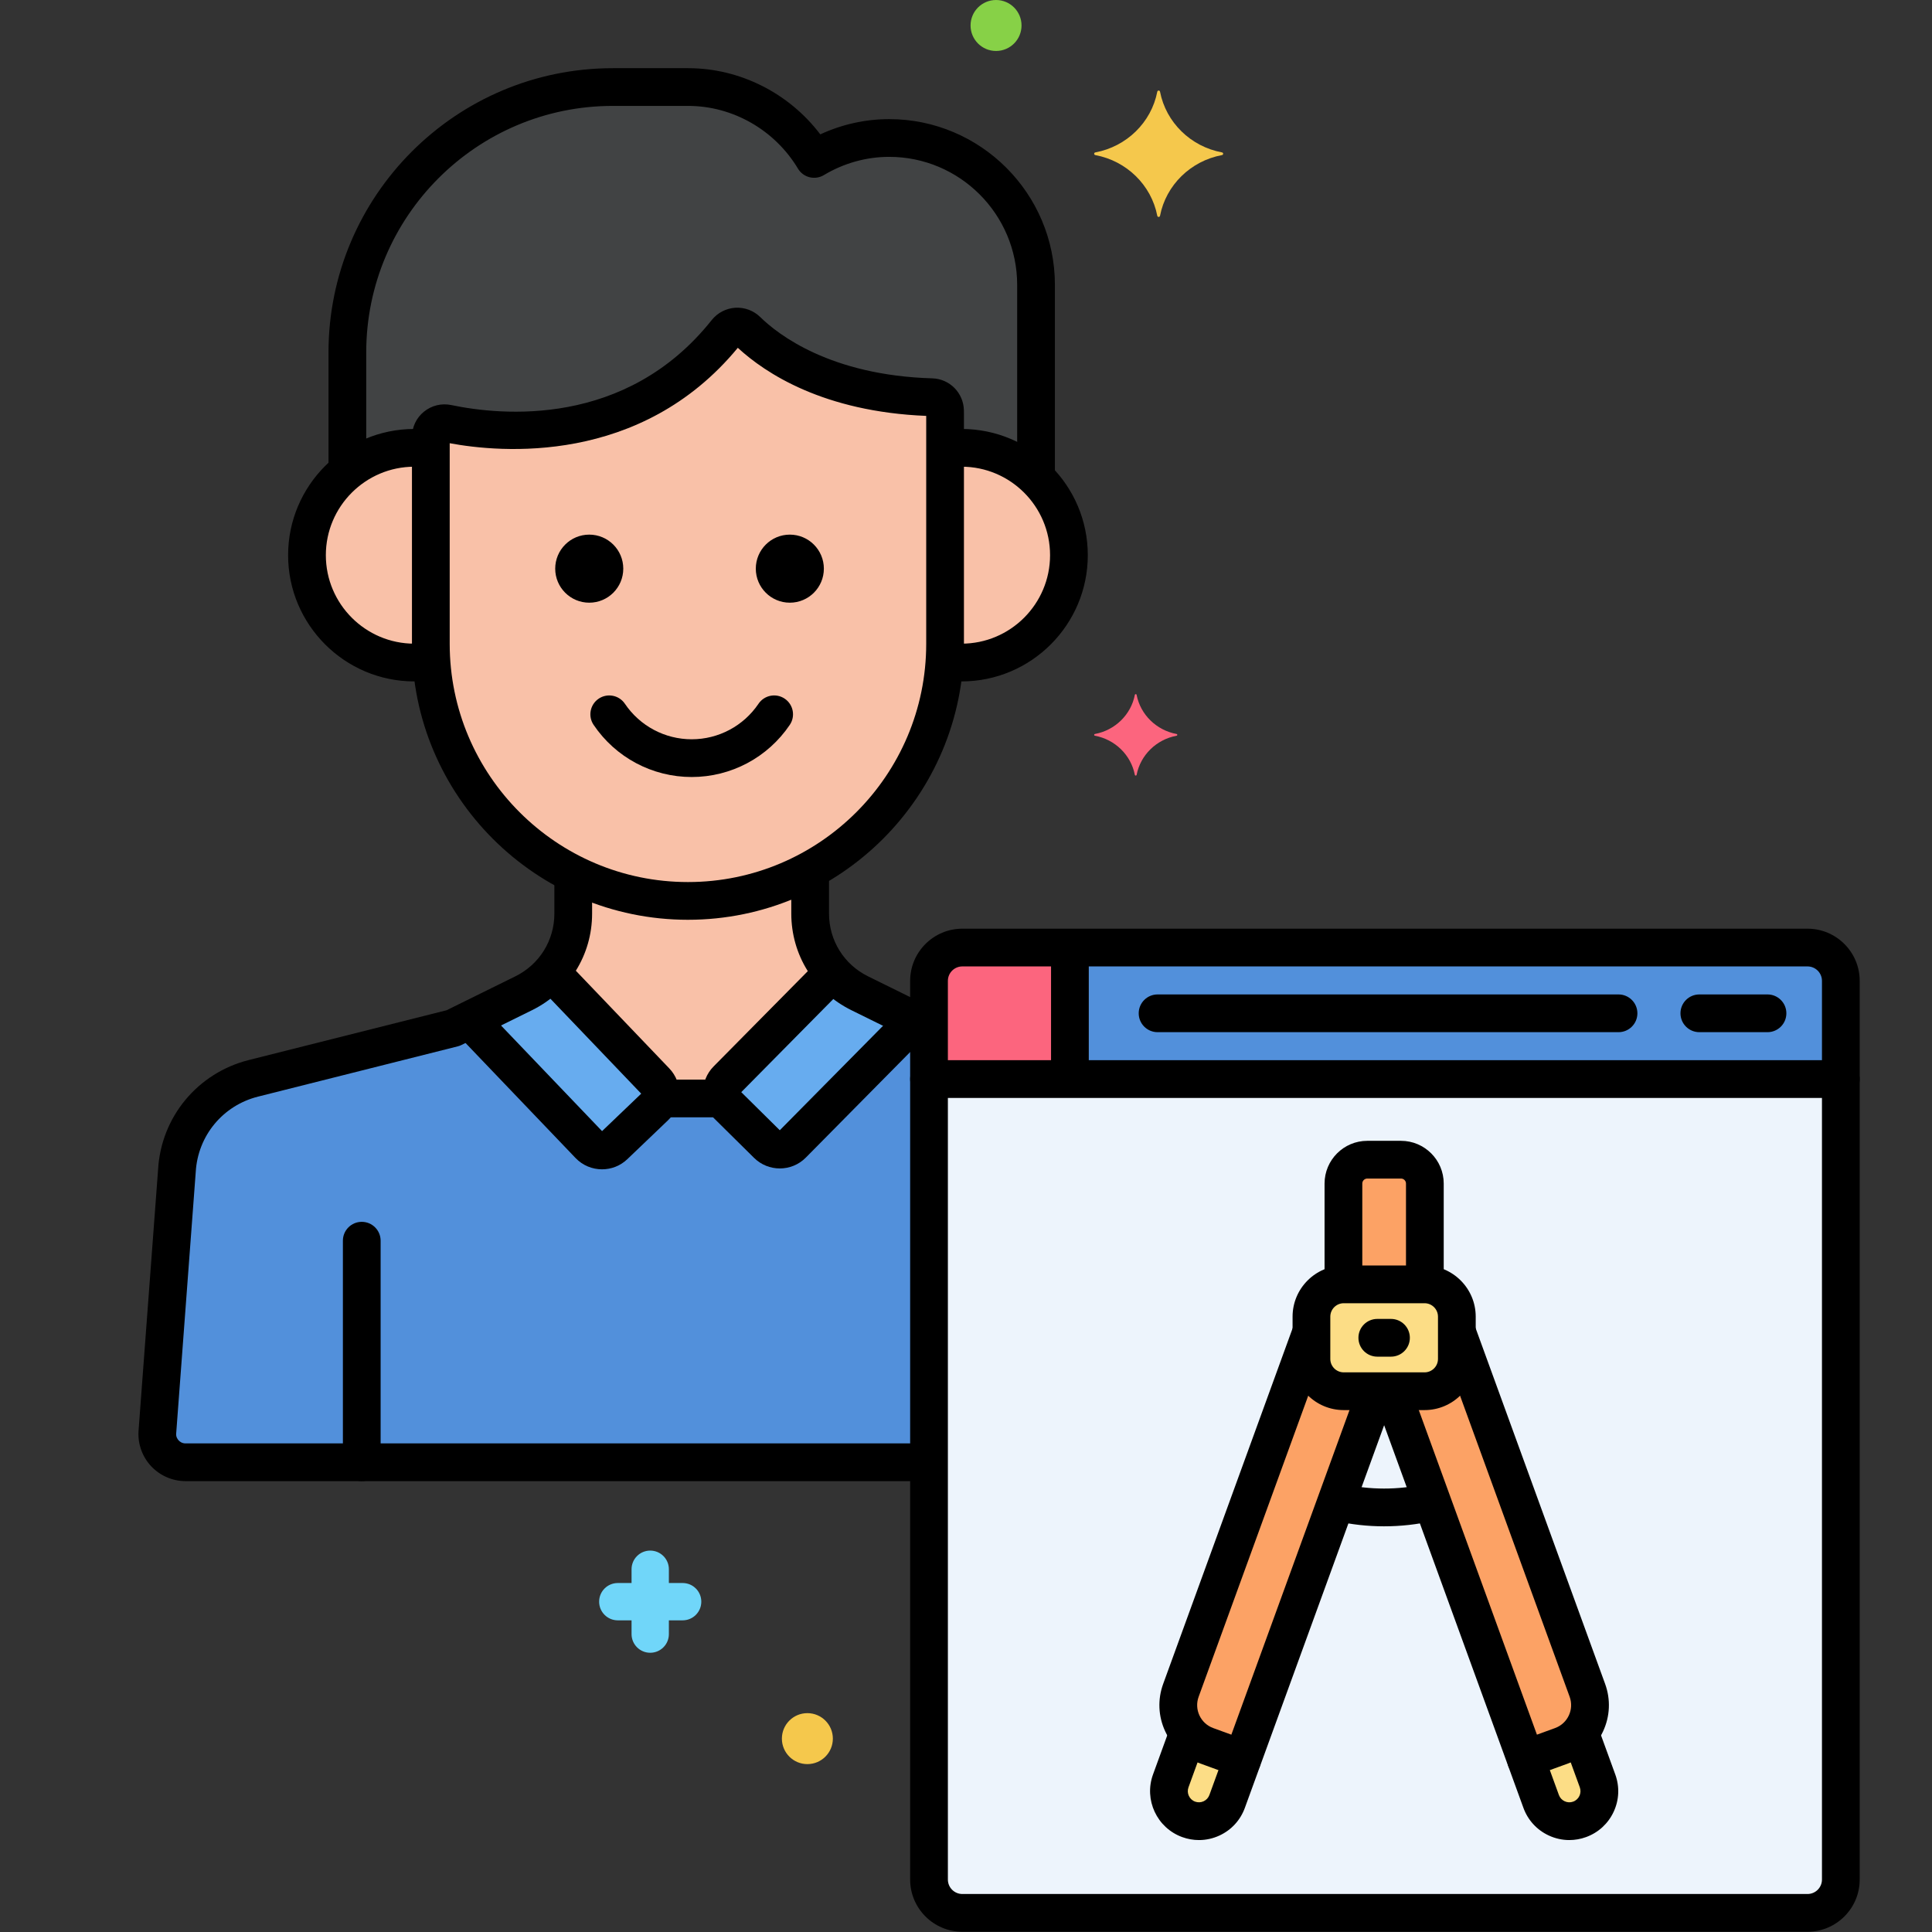 <svg enable-background="new 0 0 256 256" height="512" viewBox="0 0 256 256" width="512" xmlns="http://www.w3.org/2000/svg"><rect x="0" y="0" width="256" height="256" fill="#333333" stroke="none"/><g id="Layer_37"><g><g><g><path d="m123.099 142.981v106.071c0 2.438 1.976 4.414 4.414 4.414h111.993c2.438 0 4.414-1.976 4.414-4.414v-106.071z" fill="#edf4fc"/></g></g><g><g><path d="m188.761 170.183h-10.709c-2.364 0-4.28 1.916-4.28 4.28v5.602c0 2.364 1.916 4.28 4.28 4.28h10.709c2.364 0 4.28-1.916 4.28-4.28v-5.602c-.001-2.364-1.917-4.28-4.28-4.28z" fill="#fcdd86"/></g></g><g><g><path d="m206.913 231.325-4.756 1.731 2.054 5.644c.751 2.063 3.032 3.127 5.095 2.376s3.127-3.032 2.376-5.095l-2.324-6.384c-.627.757-1.453 1.367-2.445 1.728z" fill="#fcdd86"/></g></g><g><g><path d="m159.899 231.325 4.756 1.731-2.054 5.644c-.751 2.063-3.032 3.127-5.095 2.376s-3.127-3.032-2.376-5.095l2.324-6.384c.627.757 1.454 1.367 2.445 1.728z" fill="#fcdd86"/></g></g><g><g><path d="m210.337 223.981-17.297-47.524v3.608c0 2.364-1.916 4.28-4.28 4.28h-4.332l17.729 48.711 4.756-1.731c2.974-1.083 4.507-4.37 3.424-7.344z" fill="#fca265"/></g></g><g><g><path d="m178.052 184.344c-2.364 0-4.28-1.916-4.28-4.28v-3.608l-17.297 47.524c-1.082 2.974.451 6.261 3.424 7.343l4.756 1.731 17.729-48.711h-4.332z" fill="#fca265"/></g></g><g><g><path d="m178.052 170.183h10.709c.014 0 .027.004.041.004v-13.362c0-1.746-1.416-3.162-3.162-3.162h-4.466c-1.746 0-3.162 1.416-3.162 3.162v13.362c.013 0 .026-.004.04-.004z" fill="#fca265"/></g></g><g><g><path d="m123.099 136.14-9.185-4.529c-4.02-1.982-6.565-6.075-6.565-10.557v-5.799c-4.823 2.626-10.341 4.121-16.191 4.121-5.455 0-10.617-1.307-15.201-3.611v5.29c0 4.482-2.545 8.574-6.565 10.557l-9.352 4.611-26.459 6.66c-5.706 1.436-9.815 6.416-10.142 12.291l-2.591 34.638c-.119 2.143 1.586 3.945 3.732 3.945h98.52v-57.617z" fill="#5290db"/></g></g><g><g><path d="m78.074 151.719c.896.936 2.381.969 3.318.074l5.411-5.175c.936-.896.969-2.381.074-3.318l-13.859-14.489c-1.001 1.14-2.216 2.106-3.625 2.801l-7.17 3.535z" fill="#67acef"/></g></g><g><g><path d="m101.678 151.649c.922.911 2.407.902 3.318-.019l16.226-16.415-7.308-3.603c-1.38-.68-2.569-1.623-3.558-2.731l-14.022 14.185c-.911.922-.902 2.408.019 3.319z" fill="#67acef"/></g></g><g><g><g><path d="m86.876 143.3c.594.621.771 1.481.555 2.253h8.383c-.318-.833-.149-1.81.519-2.486l14.022-14.185c-1.892-2.12-3.007-4.882-3.007-7.826v-5.799c-4.823 2.626-10.341 4.121-16.192 4.121-5.455 0-10.617-1.307-15.201-3.611v5.29c0 2.91-1.086 5.645-2.94 7.756z" fill="#f9c1a8"/></g></g></g><g><g><path d="m96.26 43.971c-12.444 15.649-30.801 13.44-36.974 12.149-1.122-.235-2.198.611-2.199 1.757v.023 27.407c0 18.739 15.332 34.07 34.07 34.07 18.739 0 34.07-15.332 34.07-34.07v-30.35c0-.178-.002-.356-.005-.533-.019-.966-.793-1.763-1.759-1.791-14.154-.415-21.611-6.025-24.477-8.834-.781-.767-2.044-.686-2.726.172z" fill="#f9c1a8"/></g></g><g><g><path d="m127.415 59.34c-.744 0-1.473.063-2.186.173v25.793c0 .768-.035 1.529-.086 2.285.742.119 1.497.198 2.272.198 7.856 0 14.225-6.369 14.225-14.225s-6.369-14.224-14.225-14.224z" fill="#f9c1a8"/></g></g><g><g><path d="m57.088 85.306c0-3.53 0-18.775 0-25.793-.713-.111-1.442-.173-2.186-.173-7.856 0-14.225 6.369-14.225 14.225s6.369 14.225 14.225 14.225c.775 0 1.53-.079 2.272-.198 0 0 0 0 0-.001-.051-.757-.086-1.517-.086-2.285z" fill="#f9c1a8"/></g></g><g><g><g><path d="m54.901 59.34c.744 0 1.473.063 2.186.173v-1.614c0-.008 0-.015 0-.023.001-1.146 1.077-1.991 2.199-1.757 6.172 1.292 24.53 3.5 36.974-12.149.682-.857 1.945-.938 2.727-.171 2.866 2.809 10.323 8.419 24.477 8.834.966.028 1.74.825 1.759 1.791.004.177.005.355.005.533v4.557c.713-.11 1.442-.173 2.186-.173 3.835 0 7.308 1.525 9.866 3.991v-25.586c0-10.704-8.758-19.462-19.462-19.462-3.631 0-7.025 1.026-9.942 2.775-3.407-5.686-9.614-9.525-16.69-9.525h-9.994c-19.342 0-35.167 15.825-35.167 35.167v15.758c2.435-1.947 5.517-3.119 8.876-3.119z" fill="#414344"/></g></g></g><g><g><path d="m91.158 121.876c-20.165 0-36.571-16.405-36.571-36.57v-27.407c.001-1.318.581-2.53 1.589-3.349 1.018-.827 2.34-1.147 3.622-.878 6.586 1.379 23.134 3.04 34.505-11.258.766-.963 1.907-1.559 3.131-1.635 1.229-.073 2.426.375 3.303 1.234 2.356 2.309 9.295 7.724 22.8 8.12 2.301.067 4.14 1.93 4.185 4.241.004.19.006.385.006.582v30.35c0 20.165-16.405 36.57-36.57 36.57zm-31.57-63.148v26.579c0 17.408 14.163 31.57 31.57 31.57s31.57-14.163 31.57-31.57v-30.199c-13.602-.553-21.321-5.661-24.964-9.022-12.891 15.624-31.538 13.878-38.176 12.642zm63.135-4.249v.002c0-.001 0-.002 0-.002zm-24.506-8.953c.001.001-.001.001-.002.002.001 0 .001-.001.002-.002zm-1.957-1.555h.01z"/></g></g><g><g><g><path d="m137.28 64.832c-1.381 0-2.5-1.119-2.5-2.5v-24.586c0-9.353-7.609-16.962-16.961-16.962-3.024 0-6.017.836-8.656 2.419-.569.341-1.251.44-1.893.281-.643-.161-1.196-.571-1.537-1.14-3.071-5.126-8.645-8.311-14.545-8.311h-9.994c-18.013 0-32.667 14.655-32.667 32.667v14.757c0 1.381-1.119 2.5-2.5 2.5s-2.5-1.119-2.5-2.5v-14.755c0-20.77 16.897-37.667 37.667-37.667h9.994c6.858 0 13.369 3.31 17.503 8.77 2.869-1.327 5.983-2.02 9.128-2.02 12.109 0 21.961 9.852 21.961 21.962v24.585c0 1.38-1.119 2.5-2.5 2.5z"/></g></g></g><g><g><path d="m91.653 102.958c-5.216 0-10.074-2.583-12.996-6.909-.773-1.145-.472-2.698.672-3.471 1.145-.772 2.698-.471 3.471.672 1.991 2.948 5.3 4.708 8.853 4.708s6.862-1.76 8.854-4.708c.773-1.145 2.327-1.446 3.471-.672 1.144.773 1.445 2.327.672 3.471-2.923 4.326-7.781 6.909-12.997 6.909z"/></g></g><g><g><path d="m122.187 196.257h-97.607c-1.707 0-3.358-.711-4.532-1.951-1.173-1.24-1.791-2.929-1.696-4.633l2.594-34.686c.387-6.958 5.221-12.815 12.025-14.528l26.202-6.595 9.114-4.494c3.189-1.572 5.17-4.758 5.17-8.314v-4.617c0-1.381 1.119-2.5 2.5-2.5s2.5 1.119 2.5 2.5v4.617c0 5.474-3.05 10.378-7.959 12.799l-9.352 4.611c-.158.078-.324.139-.495.182l-26.459 6.66c-4.67 1.176-7.988 5.197-8.256 10.005l-2.594 34.686c-.023.416.203.727.34.872s.435.387.899.387h97.608c1.381 0 2.5 1.119 2.5 2.5s-1.121 2.499-2.502 2.499z"/></g></g><g><g><path d="m122.61 138.4c-.371 0-.748-.083-1.104-.258l-8.697-4.288c-4.91-2.42-7.959-7.325-7.959-12.799v-4.961c0-1.381 1.119-2.5 2.5-2.5s2.5 1.119 2.5 2.5v4.961c0 3.556 1.981 6.742 5.17 8.314l8.697 4.288c1.238.61 1.748 2.109 1.137 3.348-.435.883-1.322 1.395-2.244 1.395z"/></g></g><g><g><path d="m47.935 196.257c-1.381 0-2.5-1.119-2.5-2.5v-29.357c0-1.381 1.119-2.5 2.5-2.5s2.5 1.119 2.5 2.5v29.357c0 1.381-1.12 2.5-2.5 2.5z"/></g></g><g><g><g><circle cx="78.078" cy="75.35" r="4.509"/></g></g><g><g><circle cx="104.657" cy="75.35" r="4.509"/></g></g></g><g><g><path d="m127.415 90.29c-.557 0-1.121-.033-1.725-.101-1.373-.153-2.36-1.39-2.207-2.762s1.389-2.364 2.762-2.207c.418.046.8.069 1.169.069 6.465 0 11.725-5.26 11.725-11.725s-5.26-11.725-11.725-11.725c-.305 0-.606.013-.905.037-1.365.111-2.581-.916-2.692-2.292-.11-1.376.916-2.582 2.292-2.692.431-.034.866-.053 1.305-.053 9.222 0 16.725 7.502 16.725 16.725s-7.502 16.726-16.724 16.726z"/></g></g><g><g><path d="m54.901 90.29c-9.222 0-16.725-7.502-16.725-16.725s7.503-16.725 16.725-16.725c.439 0 .875.019 1.305.053 1.376.111 2.402 1.316 2.292 2.692-.111 1.377-1.313 2.405-2.692 2.292-.299-.024-.6-.037-.905-.037-6.465 0-11.725 5.26-11.725 11.725s5.26 11.725 11.725 11.725c.311 0 .617-.017.92-.044 1.382-.122 2.592.887 2.718 2.262s-.887 2.592-2.262 2.718c-.453.04-.911.064-1.376.064z"/></g></g><g><g><path d="m79.771 154.941c-1.277 0-2.552-.5-3.503-1.493l-15.206-15.898c-.955-.998-.919-2.58.079-3.535s2.58-.919 3.535.079l15.1 15.786 5.189-4.963-13.117-13.713c-.954-.998-.919-2.58.079-3.535s2.581-.919 3.535.079l13.223 13.824c1.847 1.931 1.779 5.005-.152 6.853l-5.413 5.175c-.937.896-2.144 1.341-3.349 1.341z"/></g></g><g><g><path d="m103.327 154.824c-1.231 0-2.464-.465-3.407-1.397l-5.325-5.264c-1.901-1.878-1.918-4.953-.04-6.854l13.476-13.632c.97-.983 2.554-.991 3.535-.021.982.971.991 2.553.021 3.535l-13.367 13.524 5.106 5.048 15.695-15.877c.971-.982 2.553-.991 3.535-.021s.991 2.553.021 3.535l-15.802 15.986c-.947.959-2.197 1.438-3.448 1.438z"/></g></g><g><g><g><path d="m94.815 148.052h-6.383c-1.381 0-2.5-1.119-2.5-2.5s1.119-2.5 2.5-2.5h6.383c1.381 0 2.5 1.119 2.5 2.5s-1.119 2.5-2.5 2.5z"/></g></g></g><g><g><path d="m239.506 125.556h-111.993c-2.438 0-4.414 1.976-4.414 4.414v13.011h120.821v-13.011c0-2.438-1.976-4.414-4.414-4.414z" fill="#5290db"/></g></g><g><g><path d="m141.769 125.556h-14.256c-2.438 0-4.414 1.976-4.414 4.414v13.011h18.67z" fill="#fc657e"/></g></g><g><g><path d="m214.463 136.768h-61.078c-1.381 0-2.5-1.119-2.5-2.5s1.119-2.5 2.5-2.5h61.078c1.381 0 2.5 1.119 2.5 2.5s-1.119 2.5-2.5 2.5z"/></g></g><g><g><path d="m234.203 136.768h-9.032c-1.381 0-2.5-1.119-2.5-2.5s1.119-2.5 2.5-2.5h9.032c1.381 0 2.5 1.119 2.5 2.5s-1.12 2.5-2.5 2.5z"/></g></g><g><g><path d="m239.506 255.966h-111.993c-3.813 0-6.914-3.102-6.914-6.914v-106.072c0-1.381 1.119-2.5 2.5-2.5s2.5 1.119 2.5 2.5v106.071c0 1.055.859 1.914 1.914 1.914h111.993c1.055 0 1.914-.859 1.914-1.914v-106.071c0-1.381 1.119-2.5 2.5-2.5s2.5 1.119 2.5 2.5v106.071c0 3.813-3.102 6.915-6.914 6.915z"/></g></g><g><g><path d="m243.92 145.48h-120.821c-1.381 0-2.5-1.119-2.5-2.5v-13.01c0-3.813 3.102-6.914 6.914-6.914h111.993c3.812 0 6.914 3.102 6.914 6.914v13.011c0 1.38-1.119 2.499-2.5 2.499zm-118.321-5h115.821v-10.51c0-1.055-.858-1.914-1.914-1.914h-111.993c-1.055 0-1.914.859-1.914 1.914z"/></g></g><g><g><path d="m141.769 144.48c-1.381 0-2.5-1.119-2.5-2.5v-15.425c0-1.381 1.119-2.5 2.5-2.5s2.5 1.119 2.5 2.5v15.425c0 1.381-1.12 2.5-2.5 2.5z"/></g></g><g><g><path d="m188.761 186.844h-10.709c-3.738 0-6.779-3.041-6.779-6.779v-5.602c0-3.738 3.041-6.779 6.779-6.779h10.709c3.738 0 6.779 3.041 6.779 6.779v5.602c0 3.738-3.041 6.779-6.779 6.779zm-10.709-14.16c-.981 0-1.779.798-1.779 1.779v5.602c0 .981.798 1.779 1.779 1.779h10.709c.981 0 1.779-.798 1.779-1.779v-5.602c0-.981-.798-1.779-1.779-1.779z"/></g></g><g><g><path d="m207.943 243.818c-.933 0-1.862-.204-2.733-.61-1.568-.731-2.757-2.029-3.348-3.654l-1.988-5.462c-.472-1.297.197-2.732 1.494-3.204 1.296-.473 2.732.197 3.204 1.494l1.988 5.462c.135.371.406.666.763.833s.758.185 1.128.049c.764-.278 1.16-1.126.882-1.891l-2.182-5.994c-.472-1.297.197-2.732 1.494-3.204 1.296-.471 2.732.197 3.204 1.494l2.182 5.994c.592 1.625.515 3.383-.216 4.951-.731 1.567-2.028 2.757-3.654 3.348-.722.264-1.471.394-2.218.394z"/></g></g><g><g><path d="m158.869 243.818c-.747 0-1.496-.131-2.218-.394-3.355-1.221-5.091-4.944-3.87-8.299l2.189-6.014c.473-1.298 1.908-1.967 3.204-1.494 1.297.472 1.966 1.907 1.494 3.204l-2.189 6.014c-.278.765.118 1.613.882 1.891.37.134.771.116 1.128-.049.357-.167.628-.462.762-.832l1.934-5.312c.472-1.298 1.907-1.968 3.204-1.494 1.298.472 1.966 1.907 1.494 3.204l-1.934 5.312c-.591 1.625-1.78 2.923-3.348 3.654-.87.405-1.799.609-2.732.609z"/></g></g><g><g><path d="m202.157 235.556c-.362 0-.723-.079-1.057-.234-.601-.28-1.066-.788-1.292-1.411l-17.542-48.197c-.472-1.297.197-2.732 1.494-3.204 1.296-.473 2.732.197 3.204 1.494l16.687 45.848 2.407-.876c1.673-.609 2.539-2.466 1.93-4.14l-17.143-47.098c-.472-1.297.197-2.732 1.494-3.204s2.731.197 3.204 1.494l17.143 47.098c.752 2.065.655 4.3-.274 6.292s-2.578 3.503-4.644 4.255l-4.756 1.731c-.276.101-.566.152-.855.152z"/></g></g><g><g><path d="m164.655 235.556c-.284 0-.573-.048-.855-.151l-4.756-1.731c-2.066-.752-3.715-2.263-4.644-4.255s-1.026-4.227-.274-6.292l17.143-47.098c.472-1.297 1.908-1.967 3.204-1.494 1.297.472 1.966 1.907 1.494 3.204l-17.143 47.098c-.609 1.673.257 3.53 1.93 4.14l2.407.876 16.701-45.885c.472-1.297 1.908-1.968 3.204-1.494 1.297.472 1.966 1.907 1.494 3.204l-17.556 48.234c-.369 1.014-1.328 1.644-2.349 1.644z"/></g></g><g><g><path d="m188.801 171.688c-1.381 0-2.5-1.119-2.5-2.5v-12.362c0-.365-.297-.662-.662-.662h-4.466c-.365 0-.662.297-.662.662v11.908c.027.146.041.297.041.451 0 1.31-1.007 2.384-2.289 2.491-.085.008-.173.013-.252.013-1.381 0-2.5-1.119-2.5-2.5v-12.362c0-3.122 2.54-5.662 5.662-5.662h4.466c3.122 0 5.662 2.54 5.662 5.662v12.362c0 1.379-1.119 2.499-2.5 2.499z"/></g></g><g><g><g><path d="m184.313 179.764h-1.814c-1.381 0-2.5-1.119-2.5-2.5s1.119-2.5 2.5-2.5h1.814c1.381 0 2.5 1.119 2.5 2.5s-1.119 2.5-2.5 2.5z"/></g></g></g><g><g><path d="m183.406 202.245c-2.197 0-4.388-.245-6.513-.728-1.346-.306-2.189-1.646-1.884-2.992.306-1.346 1.648-2.186 2.992-1.884 3.508.797 7.256.802 10.769.009 1.344-.302 2.685.542 2.989 1.889.303 1.347-.542 2.685-1.889 2.989-2.11.476-4.284.717-6.464.717z"/></g></g><g><g><path d="m161.918 20.551c-4.149.773-7.419 3.976-8.208 8.041-.04.204-.325.204-.364 0-.789-4.065-4.059-7.268-8.208-8.041-.208-.039-.208-.318 0-.357 4.149-.773 7.419-3.976 8.208-8.041.04-.204.325-.204.364 0 .789 4.065 4.059 7.268 8.208 8.041.208.039.208.318 0 .357z" fill="#f5c84c"/></g></g><g><g><path d="m155.899 97.488c-2.675.498-4.783 2.563-5.291 5.184-.026.132-.209.132-.235 0-.509-2.62-2.617-4.686-5.291-5.184-.134-.025-.134-.205 0-.23 2.675-.498 4.783-2.563 5.291-5.184.026-.132.209-.132.235 0 .508 2.62 2.617 4.686 5.291 5.184.135.025.135.205 0 .23z" fill="#fc657e"/></g></g><g><g><circle cx="131.981" cy="3.377" fill="#87d147" r="3.377"/></g></g><g><g><circle cx="106.981" cy="230.377" fill="#f5c84c" r="3.377"/></g></g><g><g><path d="m90.454 209.758h-1.824v-1.824c0-1.366-1.107-2.473-2.473-2.473s-2.473 1.107-2.473 2.473v1.824h-1.824c-1.366 0-2.473 1.107-2.473 2.473s1.107 2.473 2.473 2.473h1.824v1.824c0 1.366 1.107 2.473 2.473 2.473s2.473-1.107 2.473-2.473v-1.824h1.824c1.366 0 2.473-1.107 2.473-2.473s-1.108-2.473-2.473-2.473z" fill="#70d6f9"/></g></g></g></g></svg>